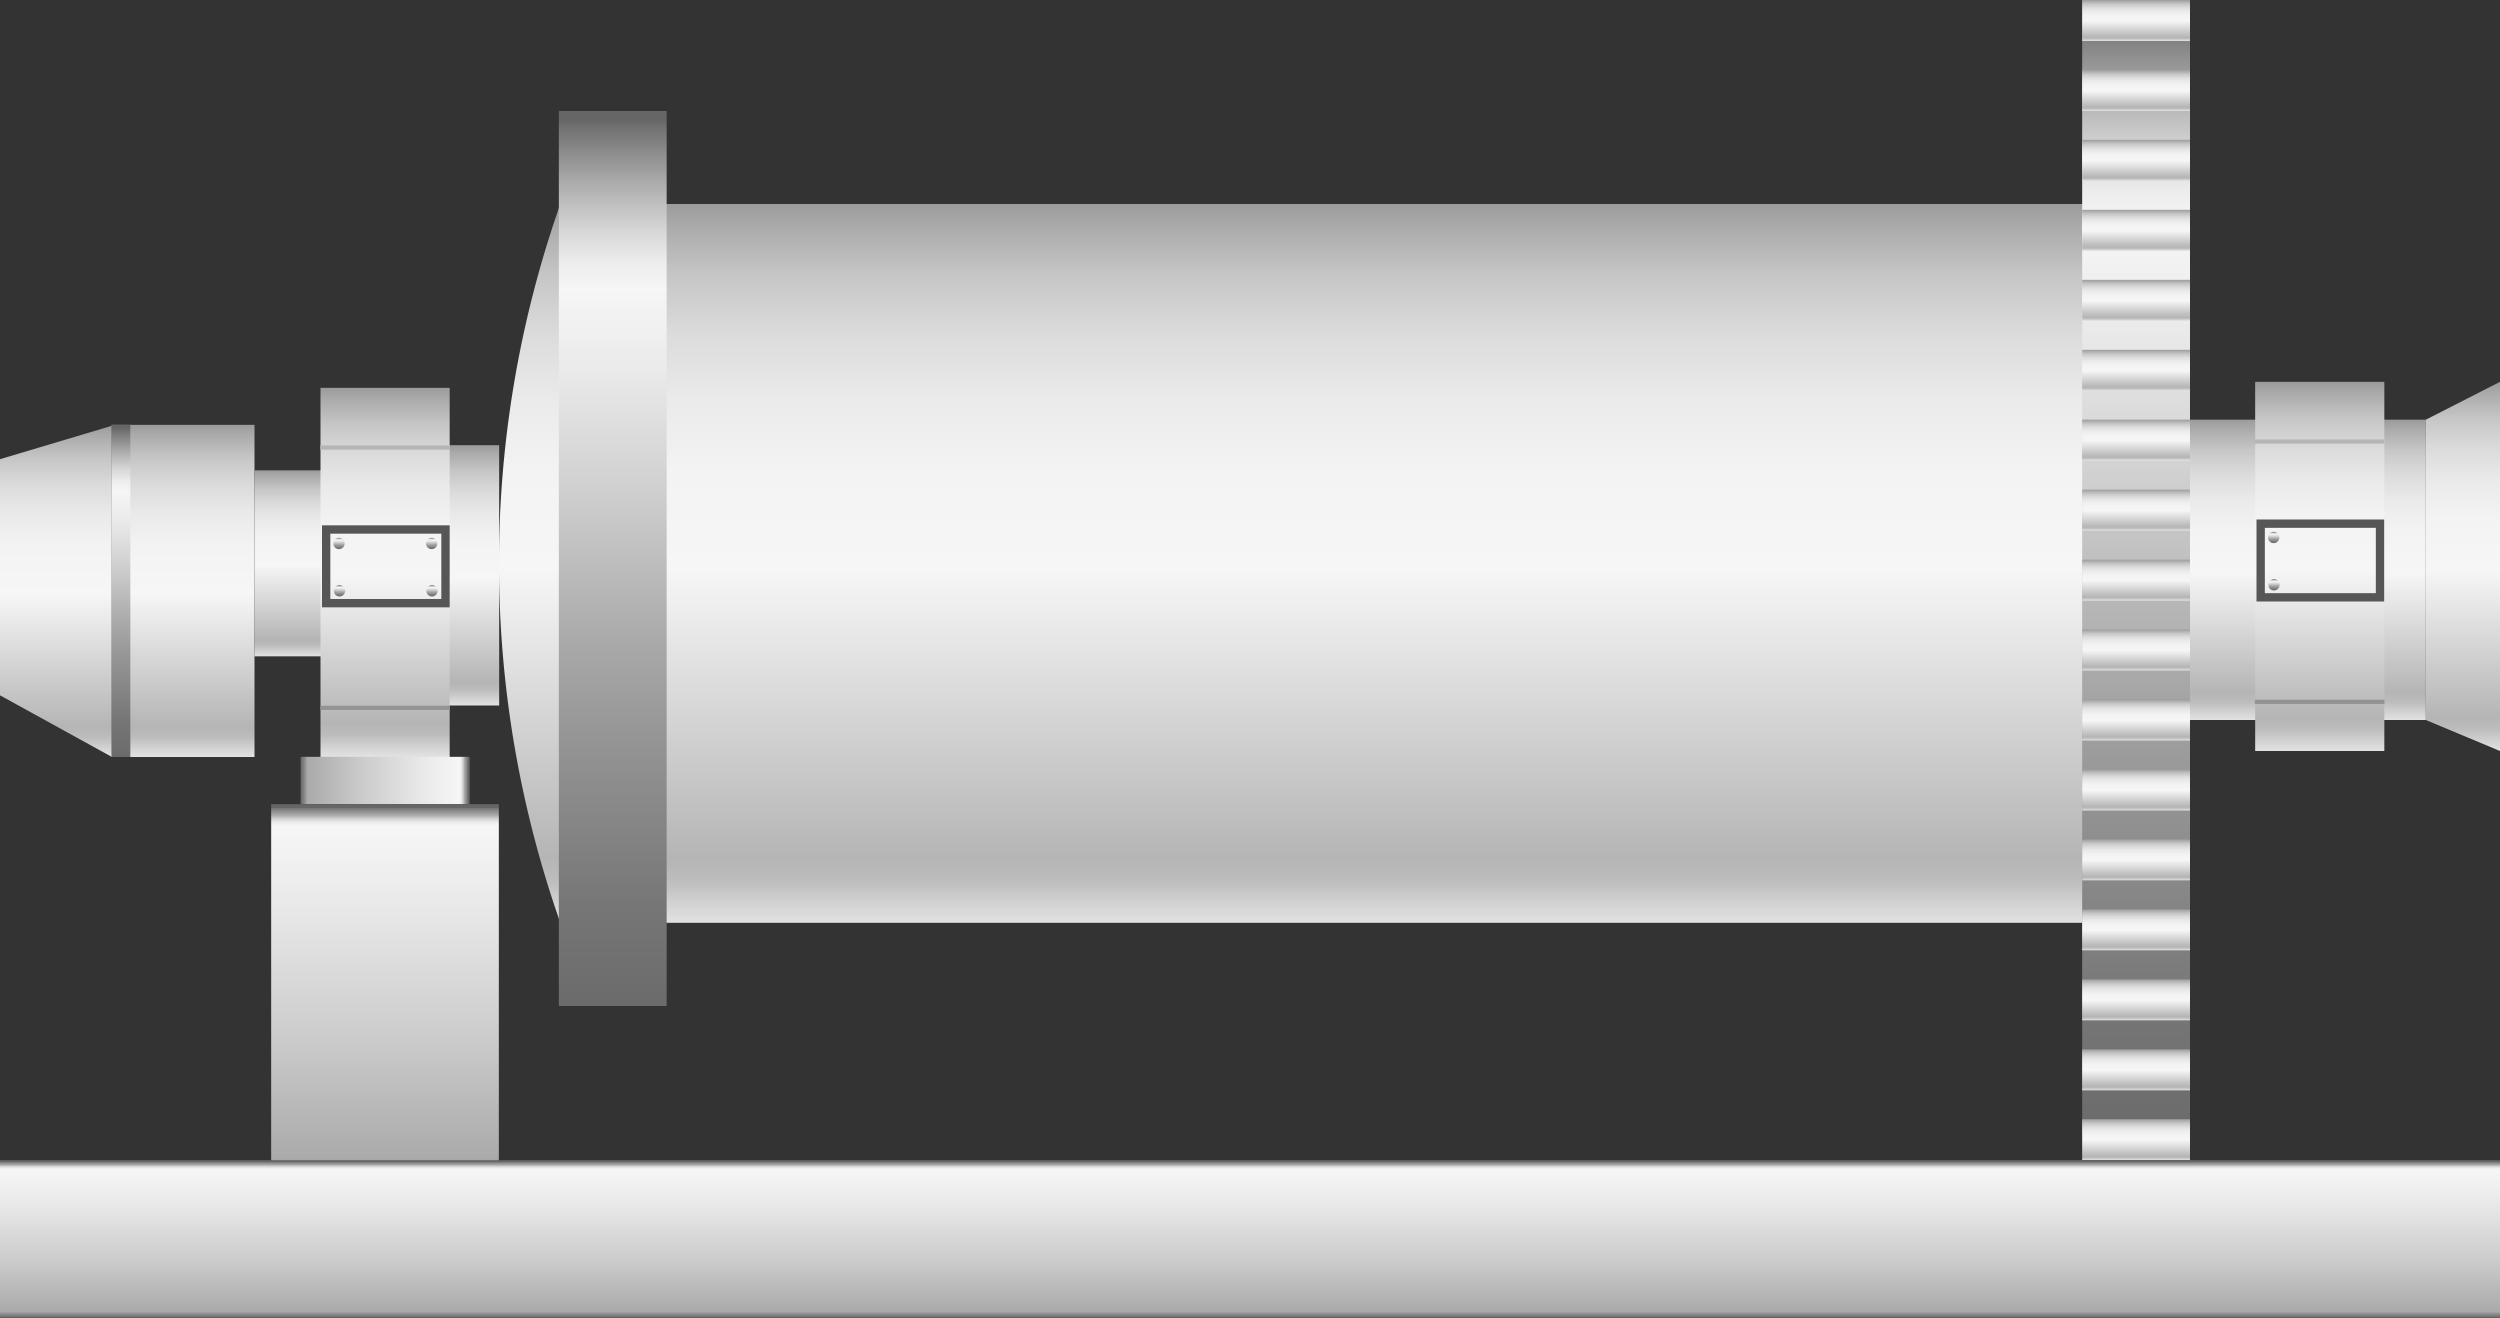 <svg xmlns="http://www.w3.org/2000/svg" xmlns:xlink="http://www.w3.org/1999/xlink" viewBox="0 0 150 79.08"><rect x="0" y="0" width="150" height="79.08" fill="#333333" stroke="none"/><defs><style>.cls-1{fill:url(#未命名的渐变_105);}.cls-2{fill:url(#未命名的渐变_105-2);}.cls-3{fill:url(#未命名的渐变_105-3);}.cls-4{fill:url(#未命名的渐变_105-4);}.cls-5{fill:url(#未命名的渐变_105-5);}.cls-6{fill:url(#未命名的渐变_105-6);}.cls-32,.cls-7,.cls-8{fill:none;stroke-miterlimit:10;}.cls-7{stroke:#b5b5b5;}.cls-7,.cls-8{stroke-width:0.25px;}.cls-8{stroke:#939393;}.cls-9{fill:url(#未命名的渐变_74);}.cls-10{fill:url(#未命名的渐变_74-2);}.cls-11{fill:url(#未命名的渐变_105-7);}.cls-12{fill:url(#未命名的渐变_67);}.cls-13{fill:url(#未命名的渐变_67-2);}.cls-14{fill:url(#未命名的渐变_67-3);}.cls-15{fill:url(#未命名的渐变_105-8);}.cls-16{fill:url(#未命名的渐变_105-9);}.cls-17{fill:url(#未命名的渐变_105-10);}.cls-18{fill:url(#未命名的渐变_105-11);}.cls-19{fill:url(#未命名的渐变_105-12);}.cls-20{fill:url(#未命名的渐变_105-13);}.cls-21{fill:url(#未命名的渐变_105-14);}.cls-22{fill:url(#未命名的渐变_105-15);}.cls-23{fill:url(#未命名的渐变_105-16);}.cls-24{fill:url(#未命名的渐变_105-17);}.cls-25{fill:url(#未命名的渐变_105-18);}.cls-26{fill:url(#未命名的渐变_105-19);}.cls-27{fill:url(#未命名的渐变_105-20);}.cls-28{fill:url(#未命名的渐变_105-21);}.cls-29{fill:url(#未命名的渐变_105-22);}.cls-30{fill:url(#未命名的渐变_105-23);}.cls-31{fill:url(#未命名的渐变_105-24);}.cls-32{stroke:#565656;stroke-width:0.5px;}.cls-33{fill:url(#未命名的渐变_67-4);}.cls-34{fill:url(#未命名的渐变_67-5);}.cls-35{fill:url(#未命名的渐变_67-6);}.cls-36{fill:url(#未命名的渐变_105-25);}.cls-37{fill:url(#未命名的渐变_67-7);}.cls-38{fill:url(#未命名的渐变_67-8);}.cls-39{fill:url(#未命名的渐变_67-9);}.cls-40{fill:url(#未命名的渐变_105-26);}.cls-41{fill:url(#未命名的渐变_74-3);}</style><linearGradient id="未命名的渐变_105" x1="28.17" y1="42.33" x2="28.17" y2="26.71" gradientUnits="userSpaceOnUse"><stop offset="0" stop-color="#e2e2e2"/><stop offset="0.03" stop-color="#d0d0d0"/><stop offset="0.06" stop-color="#bcbcbc"/><stop offset="0.09" stop-color="#b5b5b5"/><stop offset="0.49" stop-color="#f6f6f6"/><stop offset="0.63" stop-color="#f3f3f3"/><stop offset="0.73" stop-color="#eaeaea"/><stop offset="0.82" stop-color="#dbdbdb"/><stop offset="0.9" stop-color="#c6c6c6"/><stop offset="0.97" stop-color="#aaa"/><stop offset="1" stop-color="#9b9b9b"/></linearGradient><linearGradient id="未命名的渐变_105-2" x1="3.35" y1="45.41" x2="3.35" y2="25.54" xlink:href="#未命名的渐变_105"/><linearGradient id="未命名的渐变_105-3" x1="10.98" y1="45.41" x2="10.98" y2="25.49" xlink:href="#未命名的渐变_105"/><linearGradient id="未命名的渐变_105-4" x1="17.35" y1="39.39" x2="17.35" y2="28.22" xlink:href="#未命名的渐变_105"/><linearGradient id="未命名的渐变_105-5" x1="23.11" y1="45.41" x2="23.11" y2="23.27" xlink:href="#未命名的渐变_105"/><linearGradient id="未命名的渐变_105-6" x1="136.54" y1="43.2" x2="136.54" y2="25.18" xlink:href="#未命名的渐变_105"/><linearGradient id="未命名的渐变_74" x1="18.04" y1="46.83" x2="28.17" y2="46.83" gradientUnits="userSpaceOnUse"><stop offset="0" stop-color="#6b6b6b"/><stop offset="0.01" stop-color="#767676"/><stop offset="0.03" stop-color="#959595"/><stop offset="0.04" stop-color="#aaa"/><stop offset="0.37" stop-color="#ccc"/><stop offset="0.74" stop-color="#eaeaea"/><stop offset="0.94" stop-color="#f6f6f6"/><stop offset="0.95" stop-color="#ededed"/><stop offset="0.96" stop-color="#d4d4d4"/><stop offset="0.97" stop-color="#ababab"/><stop offset="0.99" stop-color="#737373"/><stop offset="0.99" stop-color="#666"/></linearGradient><linearGradient id="未命名的渐变_74-2" x1="23.11" y1="70.42" x2="23.11" y2="48.25" xlink:href="#未命名的渐变_74"/><linearGradient id="未命名的渐变_105-7" x1="80.67" y1="55.37" x2="80.67" y2="12.24" xlink:href="#未命名的渐变_105"/><linearGradient id="未命名的渐变_67" x1="36.77" y1="60.36" x2="36.77" y2="6.66" gradientUnits="userSpaceOnUse"><stop offset="0" stop-color="#6b6b6b"/><stop offset="0.11" stop-color="#767676"/><stop offset="0.3" stop-color="#959595"/><stop offset="0.41" stop-color="#aaa"/><stop offset="0.56" stop-color="#ccc"/><stop offset="0.71" stop-color="#eaeaea"/><stop offset="0.8" stop-color="#f6f6f6"/><stop offset="0.83" stop-color="#ededed"/><stop offset="0.87" stop-color="#d4d4d4"/><stop offset="0.92" stop-color="#ababab"/><stop offset="0.98" stop-color="#737373"/><stop offset="0.99" stop-color="#666"/></linearGradient><linearGradient id="未命名的渐变_67-2" x1="128.17" y1="68.01" x2="128.17" y2="0" xlink:href="#未命名的渐变_67"/><linearGradient id="未命名的渐变_67-3" x1="7.26" y1="45.41" x2="7.26" y2="25.49" xlink:href="#未命名的渐变_67"/><linearGradient id="未命名的渐变_105-8" x1="128.17" y1="2.46" x2="128.17" y2="0" xlink:href="#未命名的渐变_105"/><linearGradient id="未命名的渐变_105-9" x1="128.17" y1="6.66" x2="128.17" y2="4.2" xlink:href="#未命名的渐变_105"/><linearGradient id="未命名的渐变_105-10" x1="128.17" y1="10.86" x2="128.17" y2="8.39" xlink:href="#未命名的渐变_105"/><linearGradient id="未命名的渐变_105-11" x1="128.17" y1="15.05" x2="128.17" y2="12.59" xlink:href="#未命名的渐变_105"/><linearGradient id="未命名的渐变_105-12" x1="128.17" y1="19.25" x2="128.17" y2="16.79" xlink:href="#未命名的渐变_105"/><linearGradient id="未命名的渐变_105-13" x1="128.17" y1="23.45" x2="128.17" y2="20.99" xlink:href="#未命名的渐变_105"/><linearGradient id="未命名的渐变_105-14" x1="128.17" y1="27.64" x2="128.17" y2="25.18" xlink:href="#未命名的渐变_105"/><linearGradient id="未命名的渐变_105-15" x1="128.17" y1="31.84" x2="128.17" y2="29.38" xlink:href="#未命名的渐变_105"/><linearGradient id="未命名的渐变_105-16" x1="128.17" y1="36.04" x2="128.17" y2="33.58" xlink:href="#未命名的渐变_105"/><linearGradient id="未命名的渐变_105-17" x1="128.17" y1="40.23" x2="128.17" y2="37.77" xlink:href="#未命名的渐变_105"/><linearGradient id="未命名的渐变_105-18" x1="128.17" y1="44.43" x2="128.17" y2="41.97" xlink:href="#未命名的渐变_105"/><linearGradient id="未命名的渐变_105-19" x1="128.17" y1="48.63" x2="128.17" y2="46.17" xlink:href="#未命名的渐变_105"/><linearGradient id="未命名的渐变_105-20" x1="128.17" y1="52.83" x2="128.17" y2="50.36" xlink:href="#未命名的渐变_105"/><linearGradient id="未命名的渐变_105-21" x1="128.17" y1="57.02" x2="128.17" y2="54.56" xlink:href="#未命名的渐变_105"/><linearGradient id="未命名的渐变_105-22" x1="128.17" y1="61.22" x2="128.17" y2="58.76" xlink:href="#未命名的渐变_105"/><linearGradient id="未命名的渐变_105-23" x1="128.17" y1="65.42" x2="128.17" y2="62.96" xlink:href="#未命名的渐变_105"/><linearGradient id="未命名的渐变_105-24" x1="128.17" y1="69.61" x2="128.17" y2="67.15" xlink:href="#未命名的渐变_105"/><linearGradient id="未命名的渐变_67-4" x1="20.34" y1="32.95" x2="20.34" y2="32.26" xlink:href="#未命名的渐变_67"/><linearGradient id="未命名的渐变_67-5" x1="25.9" y1="32.95" x2="25.9" y2="32.26" xlink:href="#未命名的渐变_67"/><linearGradient id="未命名的渐变_67-6" x1="20.37" y1="35.79" x2="20.37" y2="35.11" xlink:href="#未命名的渐变_67"/><linearGradient id="未命名的渐变_105-25" x1="139.18" y1="45.06" x2="139.18" y2="22.91" xlink:href="#未命名的渐变_105"/><linearGradient id="未命名的渐变_67-7" x1="136.42" y1="32.59" x2="136.42" y2="31.91" xlink:href="#未命名的渐变_67"/><linearGradient id="未命名的渐变_67-8" x1="136.44" y1="35.43" x2="136.44" y2="34.75" xlink:href="#未命名的渐变_67"/><linearGradient id="未命名的渐变_67-9" x1="25.92" y1="35.79" x2="25.92" y2="35.11" xlink:href="#未命名的渐变_67"/><linearGradient id="未命名的渐变_105-26" x1="147.77" y1="45.06" x2="147.77" y2="22.91" xlink:href="#未命名的渐变_105"/><linearGradient id="未命名的渐变_74-3" x1="75" y1="79.08" x2="75" y2="69.61" xlink:href="#未命名的渐变_74"/></defs><title>Ball mill(球磨机)</title><g id="图层_2" data-name="图层 2"><g id="图层_55" data-name="图层 55"><g id="Ball_mill_球磨机_" data-name="Ball mill(球磨机)"><rect class="cls-1" x="26.4" y="26.71" width="3.55" height="15.62"/><polygon class="cls-2" points="6.7 45.41 0 41.72 0 27.55 6.7 25.55 6.7 45.41"/><rect class="cls-3" x="6.7" y="25.49" width="8.57" height="19.93"/><rect class="cls-4" x="15.27" y="28.22" width="4.15" height="11.16"/><rect class="cls-5" x="19.23" y="23.27" width="7.75" height="22.15"/><rect class="cls-6" x="127.53" y="25.18" width="18.02" height="18.02"/><line class="cls-7" x1="19.21" y1="26.85" x2="26.98" y2="26.85"/><line class="cls-8" x1="19.22" y1="42.47" x2="26.99" y2="42.47"/><rect class="cls-9" x="18.04" y="45.41" width="10.14" height="2.84"/><rect class="cls-10" x="16.27" y="48.25" width="13.66" height="22.17"/><path class="cls-11" d="M131.4,55.37H33.62a65,65,0,0,1,0-43.13H131.4Z"/><rect class="cls-12" x="33.53" y="6.66" width="6.47" height="53.7"/><rect class="cls-13" x="124.93" width="6.47" height="68.01"/><rect class="cls-14" x="6.7" y="25.49" width="1.12" height="19.93"/><rect class="cls-15" x="124.93" width="6.47" height="2.46"/><rect class="cls-16" x="124.93" y="4.2" width="6.47" height="2.46"/><rect class="cls-17" x="124.93" y="8.39" width="6.47" height="2.46"/><rect class="cls-18" x="124.93" y="12.59" width="6.47" height="2.46"/><rect class="cls-19" x="124.93" y="16.79" width="6.47" height="2.46"/><rect class="cls-20" x="124.93" y="20.99" width="6.47" height="2.46"/><rect class="cls-21" x="124.93" y="25.18" width="6.47" height="2.46"/><rect class="cls-22" x="124.93" y="29.38" width="6.47" height="2.46"/><rect class="cls-23" x="124.93" y="33.58" width="6.47" height="2.46"/><rect class="cls-24" x="124.93" y="37.77" width="6.47" height="2.46"/><rect class="cls-25" x="124.93" y="41.97" width="6.47" height="2.46"/><rect class="cls-26" x="124.93" y="46.17" width="6.47" height="2.46"/><rect class="cls-27" x="124.93" y="50.36" width="6.47" height="2.46"/><rect class="cls-28" x="124.93" y="54.56" width="6.47" height="2.46"/><rect class="cls-29" x="124.93" y="58.76" width="6.47" height="2.46"/><rect class="cls-30" x="124.93" y="62.96" width="6.47" height="2.46"/><rect class="cls-31" x="124.93" y="67.15" width="6.47" height="2.46"/><rect class="cls-32" x="19.57" y="31.77" width="7.16" height="4.42"/><circle class="cls-33" cx="20.34" cy="32.61" r="0.34"/><circle class="cls-34" cx="25.9" cy="32.61" r="0.34"/><circle class="cls-35" cx="20.37" cy="35.45" r="0.34"/><rect class="cls-36" x="135.31" y="22.91" width="7.75" height="22.15"/><line class="cls-7" x1="135.28" y1="26.49" x2="143.05" y2="26.49"/><line class="cls-8" x1="135.29" y1="42.11" x2="143.07" y2="42.11"/><rect class="cls-32" x="135.64" y="31.42" width="7.16" height="4.42"/><circle class="cls-37" cx="136.42" cy="32.25" r="0.34"/><circle class="cls-38" cx="136.44" cy="35.09" r="0.34"/><circle class="cls-39" cx="25.92" cy="35.45" r="0.34"/><polygon class="cls-40" points="150 45.06 145.55 43.2 145.55 25.18 150 22.91 150 45.06"/><rect class="cls-41" y="69.61" width="150" height="9.46"/></g></g></g></svg>